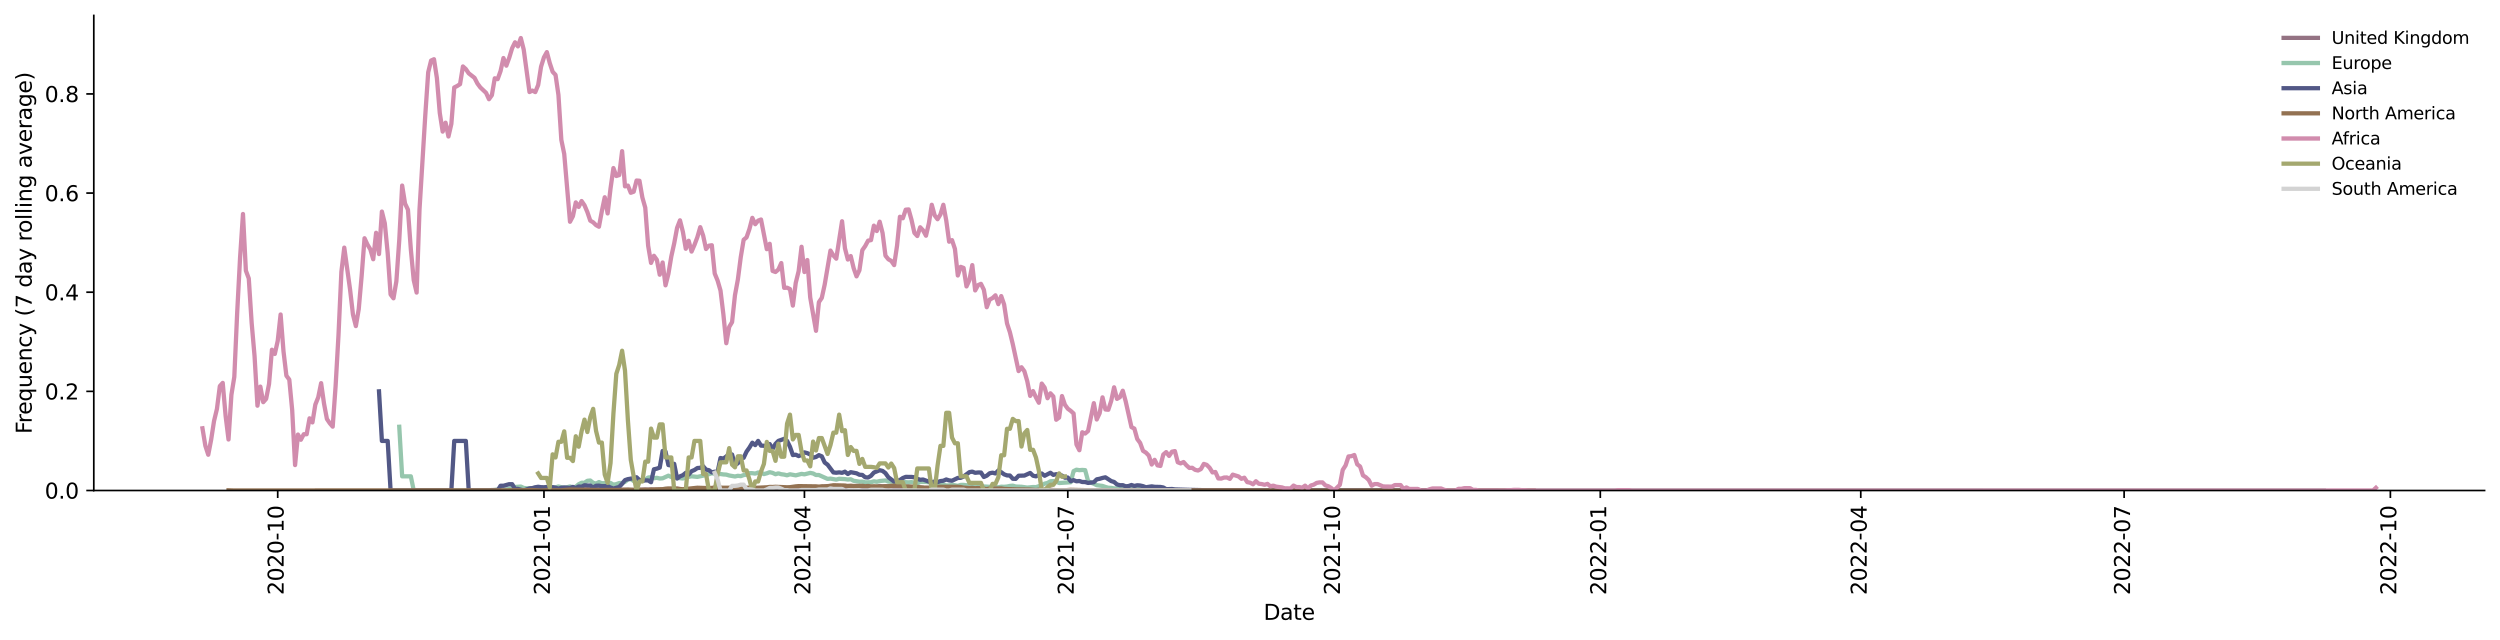 <?xml version="1.0" encoding="utf-8" standalone="no"?>
<!DOCTYPE svg PUBLIC "-//W3C//DTD SVG 1.1//EN"
  "http://www.w3.org/Graphics/SVG/1.1/DTD/svg11.dtd">
<svg xmlns:xlink="http://www.w3.org/1999/xlink" width="1166.981pt" height="298.621pt" viewBox="0 0 1166.981 298.621" xmlns="http://www.w3.org/2000/svg" version="1.1">
 <defs>
  <style type="text/css">*{stroke-linejoin: round; stroke-linecap: butt}</style>
 </defs>
 <g id="figure_1">
  <g id="patch_1">
   <path d="M 0 298.621 
L 1166.981 298.621 
L 1166.981 0 
L 0 0 
z
" style="fill: #ffffff"/>
  </g>
  <g id="axes_1">
   <g id="patch_2">
    <path d="M 43.781 228.96 
L 1159.781 228.96 
L 1159.781 7.2 
L 43.781 7.2 
z
" style="fill: #ffffff"/>
   </g>
   <g id="matplotlib.axis_1">
    <g id="xtick_1">
     <g id="line2d_1">
      <defs>
       <path id="m5e799dd324" d="M 0 0 
L 0 3.5 
" style="stroke: #000000; stroke-width: 0.8"/>
      </defs>
      <g>
       <use xlink:href="#m5e799dd324" x="129.633" y="228.96" style="stroke: #000000; stroke-width: 0.8"/>
      </g>
     </g>
     <g id="text_1">
      <!-- 2020-10 -->
      <g transform="translate(132.392 277.743)rotate(-90)scale(0.1 -0.1)">
       <defs>
        <path id="DejaVuSans-32" d="M 1228 531 
L 3431 531 
L 3431 0 
L 469 0 
L 469 531 
Q 828 903 1448 1529 
Q 2069 2156 2228 2338 
Q 2531 2678 2651 2914 
Q 2772 3150 2772 3378 
Q 2772 3750 2511 3984 
Q 2250 4219 1831 4219 
Q 1534 4219 1204 4116 
Q 875 4013 500 3803 
L 500 4441 
Q 881 4594 1212 4672 
Q 1544 4750 1819 4750 
Q 2544 4750 2975 4387 
Q 3406 4025 3406 3419 
Q 3406 3131 3298 2873 
Q 3191 2616 2906 2266 
Q 2828 2175 2409 1742 
Q 1991 1309 1228 531 
z
" transform="scale(0.016)"/>
        <path id="DejaVuSans-30" d="M 2034 4250 
Q 1547 4250 1301 3770 
Q 1056 3291 1056 2328 
Q 1056 1369 1301 889 
Q 1547 409 2034 409 
Q 2525 409 2770 889 
Q 3016 1369 3016 2328 
Q 3016 3291 2770 3770 
Q 2525 4250 2034 4250 
z
M 2034 4750 
Q 2819 4750 3233 4129 
Q 3647 3509 3647 2328 
Q 3647 1150 3233 529 
Q 2819 -91 2034 -91 
Q 1250 -91 836 529 
Q 422 1150 422 2328 
Q 422 3509 836 4129 
Q 1250 4750 2034 4750 
z
" transform="scale(0.016)"/>
        <path id="DejaVuSans-2d" d="M 313 2009 
L 1997 2009 
L 1997 1497 
L 313 1497 
L 313 2009 
z
" transform="scale(0.016)"/>
        <path id="DejaVuSans-31" d="M 794 531 
L 1825 531 
L 1825 4091 
L 703 3866 
L 703 4441 
L 1819 4666 
L 2450 4666 
L 2450 531 
L 3481 531 
L 3481 0 
L 794 0 
L 794 531 
z
" transform="scale(0.016)"/>
       </defs>
       <use xlink:href="#DejaVuSans-32"/>
       <use xlink:href="#DejaVuSans-30" x="63.623"/>
       <use xlink:href="#DejaVuSans-32" x="127.246"/>
       <use xlink:href="#DejaVuSans-30" x="190.869"/>
       <use xlink:href="#DejaVuSans-2d" x="254.492"/>
       <use xlink:href="#DejaVuSans-31" x="290.576"/>
       <use xlink:href="#DejaVuSans-30" x="354.199"/>
      </g>
     </g>
    </g>
    <g id="xtick_2">
     <g id="line2d_2">
      <g>
       <use xlink:href="#m5e799dd324" x="253.918" y="228.96" style="stroke: #000000; stroke-width: 0.8"/>
      </g>
     </g>
     <g id="text_2">
      <!-- 2021-01 -->
      <g transform="translate(256.677 277.743)rotate(-90)scale(0.1 -0.1)">
       <use xlink:href="#DejaVuSans-32"/>
       <use xlink:href="#DejaVuSans-30" x="63.623"/>
       <use xlink:href="#DejaVuSans-32" x="127.246"/>
       <use xlink:href="#DejaVuSans-31" x="190.869"/>
       <use xlink:href="#DejaVuSans-2d" x="254.492"/>
       <use xlink:href="#DejaVuSans-30" x="290.576"/>
       <use xlink:href="#DejaVuSans-31" x="354.199"/>
      </g>
     </g>
    </g>
    <g id="xtick_3">
     <g id="line2d_3">
      <g>
       <use xlink:href="#m5e799dd324" x="375.501" y="228.96" style="stroke: #000000; stroke-width: 0.8"/>
      </g>
     </g>
     <g id="text_3">
      <!-- 2021-04 -->
      <g transform="translate(378.261 277.743)rotate(-90)scale(0.1 -0.1)">
       <defs>
        <path id="DejaVuSans-34" d="M 2419 4116 
L 825 1625 
L 2419 1625 
L 2419 4116 
z
M 2253 4666 
L 3047 4666 
L 3047 1625 
L 3713 1625 
L 3713 1100 
L 3047 1100 
L 3047 0 
L 2419 0 
L 2419 1100 
L 313 1100 
L 313 1709 
L 2253 4666 
z
" transform="scale(0.016)"/>
       </defs>
       <use xlink:href="#DejaVuSans-32"/>
       <use xlink:href="#DejaVuSans-30" x="63.623"/>
       <use xlink:href="#DejaVuSans-32" x="127.246"/>
       <use xlink:href="#DejaVuSans-31" x="190.869"/>
       <use xlink:href="#DejaVuSans-2d" x="254.492"/>
       <use xlink:href="#DejaVuSans-30" x="290.576"/>
       <use xlink:href="#DejaVuSans-34" x="354.199"/>
      </g>
     </g>
    </g>
    <g id="xtick_4">
     <g id="line2d_4">
      <g>
       <use xlink:href="#m5e799dd324" x="498.435" y="228.96" style="stroke: #000000; stroke-width: 0.8"/>
      </g>
     </g>
     <g id="text_4">
      <!-- 2021-07 -->
      <g transform="translate(501.195 277.743)rotate(-90)scale(0.1 -0.1)">
       <defs>
        <path id="DejaVuSans-37" d="M 525 4666 
L 3525 4666 
L 3525 4397 
L 1831 0 
L 1172 0 
L 2766 4134 
L 525 4134 
L 525 4666 
z
" transform="scale(0.016)"/>
       </defs>
       <use xlink:href="#DejaVuSans-32"/>
       <use xlink:href="#DejaVuSans-30" x="63.623"/>
       <use xlink:href="#DejaVuSans-32" x="127.246"/>
       <use xlink:href="#DejaVuSans-31" x="190.869"/>
       <use xlink:href="#DejaVuSans-2d" x="254.492"/>
       <use xlink:href="#DejaVuSans-30" x="290.576"/>
       <use xlink:href="#DejaVuSans-37" x="354.199"/>
      </g>
     </g>
    </g>
    <g id="xtick_5">
     <g id="line2d_5">
      <g>
       <use xlink:href="#m5e799dd324" x="622.721" y="228.96" style="stroke: #000000; stroke-width: 0.8"/>
      </g>
     </g>
     <g id="text_5">
      <!-- 2021-10 -->
      <g transform="translate(625.48 277.743)rotate(-90)scale(0.1 -0.1)">
       <use xlink:href="#DejaVuSans-32"/>
       <use xlink:href="#DejaVuSans-30" x="63.623"/>
       <use xlink:href="#DejaVuSans-32" x="127.246"/>
       <use xlink:href="#DejaVuSans-31" x="190.869"/>
       <use xlink:href="#DejaVuSans-2d" x="254.492"/>
       <use xlink:href="#DejaVuSans-31" x="290.576"/>
       <use xlink:href="#DejaVuSans-30" x="354.199"/>
      </g>
     </g>
    </g>
    <g id="xtick_6">
     <g id="line2d_6">
      <g>
       <use xlink:href="#m5e799dd324" x="747.006" y="228.96" style="stroke: #000000; stroke-width: 0.8"/>
      </g>
     </g>
     <g id="text_6">
      <!-- 2022-01 -->
      <g transform="translate(749.765 277.743)rotate(-90)scale(0.1 -0.1)">
       <use xlink:href="#DejaVuSans-32"/>
       <use xlink:href="#DejaVuSans-30" x="63.623"/>
       <use xlink:href="#DejaVuSans-32" x="127.246"/>
       <use xlink:href="#DejaVuSans-32" x="190.869"/>
       <use xlink:href="#DejaVuSans-2d" x="254.492"/>
       <use xlink:href="#DejaVuSans-30" x="290.576"/>
       <use xlink:href="#DejaVuSans-31" x="354.199"/>
      </g>
     </g>
    </g>
    <g id="xtick_7">
     <g id="line2d_7">
      <g>
       <use xlink:href="#m5e799dd324" x="868.589" y="228.96" style="stroke: #000000; stroke-width: 0.8"/>
      </g>
     </g>
     <g id="text_7">
      <!-- 2022-04 -->
      <g transform="translate(871.349 277.743)rotate(-90)scale(0.1 -0.1)">
       <use xlink:href="#DejaVuSans-32"/>
       <use xlink:href="#DejaVuSans-30" x="63.623"/>
       <use xlink:href="#DejaVuSans-32" x="127.246"/>
       <use xlink:href="#DejaVuSans-32" x="190.869"/>
       <use xlink:href="#DejaVuSans-2d" x="254.492"/>
       <use xlink:href="#DejaVuSans-30" x="290.576"/>
       <use xlink:href="#DejaVuSans-34" x="354.199"/>
      </g>
     </g>
    </g>
    <g id="xtick_8">
     <g id="line2d_8">
      <g>
       <use xlink:href="#m5e799dd324" x="991.523" y="228.96" style="stroke: #000000; stroke-width: 0.8"/>
      </g>
     </g>
     <g id="text_8">
      <!-- 2022-07 -->
      <g transform="translate(994.283 277.743)rotate(-90)scale(0.1 -0.1)">
       <use xlink:href="#DejaVuSans-32"/>
       <use xlink:href="#DejaVuSans-30" x="63.623"/>
       <use xlink:href="#DejaVuSans-32" x="127.246"/>
       <use xlink:href="#DejaVuSans-32" x="190.869"/>
       <use xlink:href="#DejaVuSans-2d" x="254.492"/>
       <use xlink:href="#DejaVuSans-30" x="290.576"/>
       <use xlink:href="#DejaVuSans-37" x="354.199"/>
      </g>
     </g>
    </g>
    <g id="xtick_9">
     <g id="line2d_9">
      <g>
       <use xlink:href="#m5e799dd324" x="1115.809" y="228.96" style="stroke: #000000; stroke-width: 0.8"/>
      </g>
     </g>
     <g id="text_9">
      <!-- 2022-10 -->
      <g transform="translate(1118.568 277.743)rotate(-90)scale(0.1 -0.1)">
       <use xlink:href="#DejaVuSans-32"/>
       <use xlink:href="#DejaVuSans-30" x="63.623"/>
       <use xlink:href="#DejaVuSans-32" x="127.246"/>
       <use xlink:href="#DejaVuSans-32" x="190.869"/>
       <use xlink:href="#DejaVuSans-2d" x="254.492"/>
       <use xlink:href="#DejaVuSans-31" x="290.576"/>
       <use xlink:href="#DejaVuSans-30" x="354.199"/>
      </g>
     </g>
    </g>
    <g id="text_10">
     <!-- Date -->
     <g transform="translate(589.83 289.341)scale(0.1 -0.1)">
      <defs>
       <path id="DejaVuSans-44" d="M 1259 4147 
L 1259 519 
L 2022 519 
Q 2988 519 3436 956 
Q 3884 1394 3884 2338 
Q 3884 3275 3436 3711 
Q 2988 4147 2022 4147 
L 1259 4147 
z
M 628 4666 
L 1925 4666 
Q 3281 4666 3915 4102 
Q 4550 3538 4550 2338 
Q 4550 1131 3912 565 
Q 3275 0 1925 0 
L 628 0 
L 628 4666 
z
" transform="scale(0.016)"/>
       <path id="DejaVuSans-61" d="M 2194 1759 
Q 1497 1759 1228 1600 
Q 959 1441 959 1056 
Q 959 750 1161 570 
Q 1363 391 1709 391 
Q 2188 391 2477 730 
Q 2766 1069 2766 1631 
L 2766 1759 
L 2194 1759 
z
M 3341 1997 
L 3341 0 
L 2766 0 
L 2766 531 
Q 2569 213 2275 61 
Q 1981 -91 1556 -91 
Q 1019 -91 701 211 
Q 384 513 384 1019 
Q 384 1609 779 1909 
Q 1175 2209 1959 2209 
L 2766 2209 
L 2766 2266 
Q 2766 2663 2505 2880 
Q 2244 3097 1772 3097 
Q 1472 3097 1187 3025 
Q 903 2953 641 2809 
L 641 3341 
Q 956 3463 1253 3523 
Q 1550 3584 1831 3584 
Q 2591 3584 2966 3190 
Q 3341 2797 3341 1997 
z
" transform="scale(0.016)"/>
       <path id="DejaVuSans-74" d="M 1172 4494 
L 1172 3500 
L 2356 3500 
L 2356 3053 
L 1172 3053 
L 1172 1153 
Q 1172 725 1289 603 
Q 1406 481 1766 481 
L 2356 481 
L 2356 0 
L 1766 0 
Q 1100 0 847 248 
Q 594 497 594 1153 
L 594 3053 
L 172 3053 
L 172 3500 
L 594 3500 
L 594 4494 
L 1172 4494 
z
" transform="scale(0.016)"/>
       <path id="DejaVuSans-65" d="M 3597 1894 
L 3597 1613 
L 953 1613 
Q 991 1019 1311 708 
Q 1631 397 2203 397 
Q 2534 397 2845 478 
Q 3156 559 3463 722 
L 3463 178 
Q 3153 47 2828 -22 
Q 2503 -91 2169 -91 
Q 1331 -91 842 396 
Q 353 884 353 1716 
Q 353 2575 817 3079 
Q 1281 3584 2069 3584 
Q 2775 3584 3186 3129 
Q 3597 2675 3597 1894 
z
M 3022 2063 
Q 3016 2534 2758 2815 
Q 2500 3097 2075 3097 
Q 1594 3097 1305 2825 
Q 1016 2553 972 2059 
L 3022 2063 
z
" transform="scale(0.016)"/>
      </defs>
      <use xlink:href="#DejaVuSans-44"/>
      <use xlink:href="#DejaVuSans-61" x="77.002"/>
      <use xlink:href="#DejaVuSans-74" x="138.281"/>
      <use xlink:href="#DejaVuSans-65" x="177.49"/>
     </g>
    </g>
   </g>
   <g id="matplotlib.axis_2">
    <g id="ytick_1">
     <g id="line2d_10">
      <defs>
       <path id="m33dbcd39e1" d="M 0 0 
L -3.5 0 
" style="stroke: #000000; stroke-width: 0.8"/>
      </defs>
      <g>
       <use xlink:href="#m33dbcd39e1" x="43.781" y="228.96" style="stroke: #000000; stroke-width: 0.8"/>
      </g>
     </g>
     <g id="text_11">
      <!-- 0.0 -->
      <g transform="translate(20.878 232.759)scale(0.1 -0.1)">
       <defs>
        <path id="DejaVuSans-2e" d="M 684 794 
L 1344 794 
L 1344 0 
L 684 0 
L 684 794 
z
" transform="scale(0.016)"/>
       </defs>
       <use xlink:href="#DejaVuSans-30"/>
       <use xlink:href="#DejaVuSans-2e" x="63.623"/>
       <use xlink:href="#DejaVuSans-30" x="95.41"/>
      </g>
     </g>
    </g>
    <g id="ytick_2">
     <g id="line2d_11">
      <g>
       <use xlink:href="#m33dbcd39e1" x="43.781" y="182.681" style="stroke: #000000; stroke-width: 0.8"/>
      </g>
     </g>
     <g id="text_12">
      <!-- 0.2 -->
      <g transform="translate(20.878 186.48)scale(0.1 -0.1)">
       <use xlink:href="#DejaVuSans-30"/>
       <use xlink:href="#DejaVuSans-2e" x="63.623"/>
       <use xlink:href="#DejaVuSans-32" x="95.41"/>
      </g>
     </g>
    </g>
    <g id="ytick_3">
     <g id="line2d_12">
      <g>
       <use xlink:href="#m33dbcd39e1" x="43.781" y="136.402" style="stroke: #000000; stroke-width: 0.8"/>
      </g>
     </g>
     <g id="text_13">
      <!-- 0.4 -->
      <g transform="translate(20.878 140.201)scale(0.1 -0.1)">
       <use xlink:href="#DejaVuSans-30"/>
       <use xlink:href="#DejaVuSans-2e" x="63.623"/>
       <use xlink:href="#DejaVuSans-34" x="95.41"/>
      </g>
     </g>
    </g>
    <g id="ytick_4">
     <g id="line2d_13">
      <g>
       <use xlink:href="#m33dbcd39e1" x="43.781" y="90.123" style="stroke: #000000; stroke-width: 0.8"/>
      </g>
     </g>
     <g id="text_14">
      <!-- 0.6 -->
      <g transform="translate(20.878 93.922)scale(0.1 -0.1)">
       <defs>
        <path id="DejaVuSans-36" d="M 2113 2584 
Q 1688 2584 1439 2293 
Q 1191 2003 1191 1497 
Q 1191 994 1439 701 
Q 1688 409 2113 409 
Q 2538 409 2786 701 
Q 3034 994 3034 1497 
Q 3034 2003 2786 2293 
Q 2538 2584 2113 2584 
z
M 3366 4563 
L 3366 3988 
Q 3128 4100 2886 4159 
Q 2644 4219 2406 4219 
Q 1781 4219 1451 3797 
Q 1122 3375 1075 2522 
Q 1259 2794 1537 2939 
Q 1816 3084 2150 3084 
Q 2853 3084 3261 2657 
Q 3669 2231 3669 1497 
Q 3669 778 3244 343 
Q 2819 -91 2113 -91 
Q 1303 -91 875 529 
Q 447 1150 447 2328 
Q 447 3434 972 4092 
Q 1497 4750 2381 4750 
Q 2619 4750 2861 4703 
Q 3103 4656 3366 4563 
z
" transform="scale(0.016)"/>
       </defs>
       <use xlink:href="#DejaVuSans-30"/>
       <use xlink:href="#DejaVuSans-2e" x="63.623"/>
       <use xlink:href="#DejaVuSans-36" x="95.41"/>
      </g>
     </g>
    </g>
    <g id="ytick_5">
     <g id="line2d_14">
      <g>
       <use xlink:href="#m33dbcd39e1" x="43.781" y="43.844" style="stroke: #000000; stroke-width: 0.8"/>
      </g>
     </g>
     <g id="text_15">
      <!-- 0.8 -->
      <g transform="translate(20.878 47.643)scale(0.1 -0.1)">
       <defs>
        <path id="DejaVuSans-38" d="M 2034 2216 
Q 1584 2216 1326 1975 
Q 1069 1734 1069 1313 
Q 1069 891 1326 650 
Q 1584 409 2034 409 
Q 2484 409 2743 651 
Q 3003 894 3003 1313 
Q 3003 1734 2745 1975 
Q 2488 2216 2034 2216 
z
M 1403 2484 
Q 997 2584 770 2862 
Q 544 3141 544 3541 
Q 544 4100 942 4425 
Q 1341 4750 2034 4750 
Q 2731 4750 3128 4425 
Q 3525 4100 3525 3541 
Q 3525 3141 3298 2862 
Q 3072 2584 2669 2484 
Q 3125 2378 3379 2068 
Q 3634 1759 3634 1313 
Q 3634 634 3220 271 
Q 2806 -91 2034 -91 
Q 1263 -91 848 271 
Q 434 634 434 1313 
Q 434 1759 690 2068 
Q 947 2378 1403 2484 
z
M 1172 3481 
Q 1172 3119 1398 2916 
Q 1625 2713 2034 2713 
Q 2441 2713 2670 2916 
Q 2900 3119 2900 3481 
Q 2900 3844 2670 4047 
Q 2441 4250 2034 4250 
Q 1625 4250 1398 4047 
Q 1172 3844 1172 3481 
z
" transform="scale(0.016)"/>
       </defs>
       <use xlink:href="#DejaVuSans-30"/>
       <use xlink:href="#DejaVuSans-2e" x="63.623"/>
       <use xlink:href="#DejaVuSans-38" x="95.41"/>
      </g>
     </g>
    </g>
    <g id="text_16">
     <!-- Frequency (7 day rolling average) -->
     <g transform="translate(14.798 202.529)rotate(-90)scale(0.1 -0.1)">
      <defs>
       <path id="DejaVuSans-46" d="M 628 4666 
L 3309 4666 
L 3309 4134 
L 1259 4134 
L 1259 2759 
L 3109 2759 
L 3109 2228 
L 1259 2228 
L 1259 0 
L 628 0 
L 628 4666 
z
" transform="scale(0.016)"/>
       <path id="DejaVuSans-72" d="M 2631 2963 
Q 2534 3019 2420 3045 
Q 2306 3072 2169 3072 
Q 1681 3072 1420 2755 
Q 1159 2438 1159 1844 
L 1159 0 
L 581 0 
L 581 3500 
L 1159 3500 
L 1159 2956 
Q 1341 3275 1631 3429 
Q 1922 3584 2338 3584 
Q 2397 3584 2469 3576 
Q 2541 3569 2628 3553 
L 2631 2963 
z
" transform="scale(0.016)"/>
       <path id="DejaVuSans-71" d="M 947 1747 
Q 947 1113 1208 752 
Q 1469 391 1925 391 
Q 2381 391 2643 752 
Q 2906 1113 2906 1747 
Q 2906 2381 2643 2742 
Q 2381 3103 1925 3103 
Q 1469 3103 1208 2742 
Q 947 2381 947 1747 
z
M 2906 525 
Q 2725 213 2448 61 
Q 2172 -91 1784 -91 
Q 1150 -91 751 415 
Q 353 922 353 1747 
Q 353 2572 751 3078 
Q 1150 3584 1784 3584 
Q 2172 3584 2448 3432 
Q 2725 3281 2906 2969 
L 2906 3500 
L 3481 3500 
L 3481 -1331 
L 2906 -1331 
L 2906 525 
z
" transform="scale(0.016)"/>
       <path id="DejaVuSans-75" d="M 544 1381 
L 544 3500 
L 1119 3500 
L 1119 1403 
Q 1119 906 1312 657 
Q 1506 409 1894 409 
Q 2359 409 2629 706 
Q 2900 1003 2900 1516 
L 2900 3500 
L 3475 3500 
L 3475 0 
L 2900 0 
L 2900 538 
Q 2691 219 2414 64 
Q 2138 -91 1772 -91 
Q 1169 -91 856 284 
Q 544 659 544 1381 
z
M 1991 3584 
L 1991 3584 
z
" transform="scale(0.016)"/>
       <path id="DejaVuSans-6e" d="M 3513 2113 
L 3513 0 
L 2938 0 
L 2938 2094 
Q 2938 2591 2744 2837 
Q 2550 3084 2163 3084 
Q 1697 3084 1428 2787 
Q 1159 2491 1159 1978 
L 1159 0 
L 581 0 
L 581 3500 
L 1159 3500 
L 1159 2956 
Q 1366 3272 1645 3428 
Q 1925 3584 2291 3584 
Q 2894 3584 3203 3211 
Q 3513 2838 3513 2113 
z
" transform="scale(0.016)"/>
       <path id="DejaVuSans-63" d="M 3122 3366 
L 3122 2828 
Q 2878 2963 2633 3030 
Q 2388 3097 2138 3097 
Q 1578 3097 1268 2742 
Q 959 2388 959 1747 
Q 959 1106 1268 751 
Q 1578 397 2138 397 
Q 2388 397 2633 464 
Q 2878 531 3122 666 
L 3122 134 
Q 2881 22 2623 -34 
Q 2366 -91 2075 -91 
Q 1284 -91 818 406 
Q 353 903 353 1747 
Q 353 2603 823 3093 
Q 1294 3584 2113 3584 
Q 2378 3584 2631 3529 
Q 2884 3475 3122 3366 
z
" transform="scale(0.016)"/>
       <path id="DejaVuSans-79" d="M 2059 -325 
Q 1816 -950 1584 -1140 
Q 1353 -1331 966 -1331 
L 506 -1331 
L 506 -850 
L 844 -850 
Q 1081 -850 1212 -737 
Q 1344 -625 1503 -206 
L 1606 56 
L 191 3500 
L 800 3500 
L 1894 763 
L 2988 3500 
L 3597 3500 
L 2059 -325 
z
" transform="scale(0.016)"/>
       <path id="DejaVuSans-20" transform="scale(0.016)"/>
       <path id="DejaVuSans-28" d="M 1984 4856 
Q 1566 4138 1362 3434 
Q 1159 2731 1159 2009 
Q 1159 1288 1364 580 
Q 1569 -128 1984 -844 
L 1484 -844 
Q 1016 -109 783 600 
Q 550 1309 550 2009 
Q 550 2706 781 3412 
Q 1013 4119 1484 4856 
L 1984 4856 
z
" transform="scale(0.016)"/>
       <path id="DejaVuSans-64" d="M 2906 2969 
L 2906 4863 
L 3481 4863 
L 3481 0 
L 2906 0 
L 2906 525 
Q 2725 213 2448 61 
Q 2172 -91 1784 -91 
Q 1150 -91 751 415 
Q 353 922 353 1747 
Q 353 2572 751 3078 
Q 1150 3584 1784 3584 
Q 2172 3584 2448 3432 
Q 2725 3281 2906 2969 
z
M 947 1747 
Q 947 1113 1208 752 
Q 1469 391 1925 391 
Q 2381 391 2643 752 
Q 2906 1113 2906 1747 
Q 2906 2381 2643 2742 
Q 2381 3103 1925 3103 
Q 1469 3103 1208 2742 
Q 947 2381 947 1747 
z
" transform="scale(0.016)"/>
       <path id="DejaVuSans-6f" d="M 1959 3097 
Q 1497 3097 1228 2736 
Q 959 2375 959 1747 
Q 959 1119 1226 758 
Q 1494 397 1959 397 
Q 2419 397 2687 759 
Q 2956 1122 2956 1747 
Q 2956 2369 2687 2733 
Q 2419 3097 1959 3097 
z
M 1959 3584 
Q 2709 3584 3137 3096 
Q 3566 2609 3566 1747 
Q 3566 888 3137 398 
Q 2709 -91 1959 -91 
Q 1206 -91 779 398 
Q 353 888 353 1747 
Q 353 2609 779 3096 
Q 1206 3584 1959 3584 
z
" transform="scale(0.016)"/>
       <path id="DejaVuSans-6c" d="M 603 4863 
L 1178 4863 
L 1178 0 
L 603 0 
L 603 4863 
z
" transform="scale(0.016)"/>
       <path id="DejaVuSans-69" d="M 603 3500 
L 1178 3500 
L 1178 0 
L 603 0 
L 603 3500 
z
M 603 4863 
L 1178 4863 
L 1178 4134 
L 603 4134 
L 603 4863 
z
" transform="scale(0.016)"/>
       <path id="DejaVuSans-67" d="M 2906 1791 
Q 2906 2416 2648 2759 
Q 2391 3103 1925 3103 
Q 1463 3103 1205 2759 
Q 947 2416 947 1791 
Q 947 1169 1205 825 
Q 1463 481 1925 481 
Q 2391 481 2648 825 
Q 2906 1169 2906 1791 
z
M 3481 434 
Q 3481 -459 3084 -895 
Q 2688 -1331 1869 -1331 
Q 1566 -1331 1297 -1286 
Q 1028 -1241 775 -1147 
L 775 -588 
Q 1028 -725 1275 -790 
Q 1522 -856 1778 -856 
Q 2344 -856 2625 -561 
Q 2906 -266 2906 331 
L 2906 616 
Q 2728 306 2450 153 
Q 2172 0 1784 0 
Q 1141 0 747 490 
Q 353 981 353 1791 
Q 353 2603 747 3093 
Q 1141 3584 1784 3584 
Q 2172 3584 2450 3431 
Q 2728 3278 2906 2969 
L 2906 3500 
L 3481 3500 
L 3481 434 
z
" transform="scale(0.016)"/>
       <path id="DejaVuSans-76" d="M 191 3500 
L 800 3500 
L 1894 563 
L 2988 3500 
L 3597 3500 
L 2284 0 
L 1503 0 
L 191 3500 
z
" transform="scale(0.016)"/>
       <path id="DejaVuSans-29" d="M 513 4856 
L 1013 4856 
Q 1481 4119 1714 3412 
Q 1947 2706 1947 2009 
Q 1947 1309 1714 600 
Q 1481 -109 1013 -844 
L 513 -844 
Q 928 -128 1133 580 
Q 1338 1288 1338 2009 
Q 1338 2731 1133 3434 
Q 928 4138 513 4856 
z
" transform="scale(0.016)"/>
      </defs>
      <use xlink:href="#DejaVuSans-46"/>
      <use xlink:href="#DejaVuSans-72" x="50.27"/>
      <use xlink:href="#DejaVuSans-65" x="89.133"/>
      <use xlink:href="#DejaVuSans-71" x="150.656"/>
      <use xlink:href="#DejaVuSans-75" x="214.133"/>
      <use xlink:href="#DejaVuSans-65" x="277.512"/>
      <use xlink:href="#DejaVuSans-6e" x="339.035"/>
      <use xlink:href="#DejaVuSans-63" x="402.414"/>
      <use xlink:href="#DejaVuSans-79" x="457.395"/>
      <use xlink:href="#DejaVuSans-20" x="516.574"/>
      <use xlink:href="#DejaVuSans-28" x="548.361"/>
      <use xlink:href="#DejaVuSans-37" x="587.375"/>
      <use xlink:href="#DejaVuSans-20" x="650.998"/>
      <use xlink:href="#DejaVuSans-64" x="682.785"/>
      <use xlink:href="#DejaVuSans-61" x="746.262"/>
      <use xlink:href="#DejaVuSans-79" x="807.541"/>
      <use xlink:href="#DejaVuSans-20" x="866.721"/>
      <use xlink:href="#DejaVuSans-72" x="898.508"/>
      <use xlink:href="#DejaVuSans-6f" x="937.371"/>
      <use xlink:href="#DejaVuSans-6c" x="998.553"/>
      <use xlink:href="#DejaVuSans-6c" x="1026.336"/>
      <use xlink:href="#DejaVuSans-69" x="1054.119"/>
      <use xlink:href="#DejaVuSans-6e" x="1081.902"/>
      <use xlink:href="#DejaVuSans-67" x="1145.281"/>
      <use xlink:href="#DejaVuSans-20" x="1208.758"/>
      <use xlink:href="#DejaVuSans-61" x="1240.545"/>
      <use xlink:href="#DejaVuSans-76" x="1301.824"/>
      <use xlink:href="#DejaVuSans-65" x="1361.004"/>
      <use xlink:href="#DejaVuSans-72" x="1422.527"/>
      <use xlink:href="#DejaVuSans-61" x="1463.641"/>
      <use xlink:href="#DejaVuSans-67" x="1524.92"/>
      <use xlink:href="#DejaVuSans-65" x="1588.396"/>
      <use xlink:href="#DejaVuSans-29" x="1649.92"/>
     </g>
    </g>
   </g>
   <g id="line2d_15">
    <path d="M 229.601 228.772 
L 236.356 228.673 
L 239.058 228.778 
L 249.865 228.197 
L 252.567 228.368 
L 253.918 228.046 
L 255.269 228.29 
L 256.62 228.346 
L 259.321 228.171 
L 260.672 228.526 
L 264.725 228.569 
L 266.076 228.685 
L 270.129 228.481 
L 274.182 228.368 
L 283.638 228.504 
L 289.042 228.651 
L 297.147 228.758 
L 299.849 228.572 
L 301.2 228.482 
L 302.551 228.575 
L 303.902 228.462 
L 305.253 228.566 
L 310.657 228.496 
L 314.709 228.667 
L 317.411 228.686 
L 325.517 228.668 
L 328.219 228.55 
L 334.973 228.562 
L 337.675 228.298 
L 341.728 228.301 
L 343.079 228.577 
L 345.781 228.673 
L 348.483 228.491 
L 352.535 228.078 
L 353.886 228.177 
L 361.992 227.985 
L 363.343 228.085 
L 364.694 227.951 
L 368.747 228.064 
L 370.097 227.935 
L 371.448 228.059 
L 374.15 228.023 
L 375.501 227.913 
L 376.852 227.922 
L 379.554 227.697 
L 382.256 227.581 
L 383.607 227.242 
L 384.958 227.066 
L 386.309 227.015 
L 387.659 226.825 
L 391.712 227.409 
L 394.414 227.466 
L 395.765 226.859 
L 397.116 226.953 
L 401.169 226.823 
L 402.52 227.264 
L 403.871 227.362 
L 405.222 227.348 
L 407.923 227.487 
L 409.274 227.361 
L 410.625 226.85 
L 411.976 227.028 
L 413.327 227.037 
L 414.678 227.202 
L 416.029 227.114 
L 417.38 227.318 
L 418.731 227.304 
L 424.134 227.926 
L 425.485 227.702 
L 426.836 227.634 
L 428.187 227.723 
L 430.889 227.719 
L 432.24 228.158 
L 438.995 228.705 
L 447.1 228.655 
L 448.451 228.502 
L 453.855 228.655 
L 455.206 228.871 
L 468.715 228.834 
L 472.768 228.7 
L 476.821 228.847 
L 478.172 228.96 
L 490.33 228.9 
L 506.541 228.96 
L 698.372 228.955 
L 698.372 228.955 
" clip-path="url(#pcf285934a9)" style="fill: none; stroke: #947383; stroke-width: 2; stroke-linecap: square"/>
   </g>
   <g id="line2d_16">
    <path d="M 186.371 199.209 
L 187.722 222.349 
L 191.775 222.349 
L 193.126 228.96 
L 228.25 228.96 
L 232.303 228.56 
L 236.356 228.531 
L 240.409 227.327 
L 243.11 227.121 
L 244.461 227.769 
L 247.163 228.052 
L 249.865 227.678 
L 251.216 227.552 
L 253.918 227.938 
L 255.269 227.617 
L 259.321 227.521 
L 260.672 227.084 
L 263.374 227.777 
L 266.076 227.073 
L 267.427 227.529 
L 268.778 227.21 
L 270.129 226.046 
L 271.48 225.353 
L 272.831 225.357 
L 274.182 224.44 
L 275.533 224.293 
L 276.884 225.379 
L 278.234 225.743 
L 279.585 225.033 
L 280.936 225.574 
L 282.287 225.53 
L 283.638 225.241 
L 284.989 225.457 
L 286.34 226.237 
L 287.691 226.005 
L 289.042 225.491 
L 290.393 225.445 
L 291.744 224.926 
L 293.095 223.829 
L 294.446 223.62 
L 295.797 224.53 
L 298.498 224.211 
L 299.849 224.494 
L 301.2 223.919 
L 302.551 222.886 
L 303.902 222.823 
L 305.253 223.231 
L 306.604 223.041 
L 307.955 223.365 
L 309.306 223.267 
L 312.008 222.036 
L 313.359 222.69 
L 318.762 223.366 
L 320.113 222.828 
L 322.815 222.341 
L 325.517 222.613 
L 329.57 221.751 
L 332.272 220.916 
L 333.622 221.142 
L 334.973 220.883 
L 336.324 221.267 
L 337.675 221.466 
L 339.026 221.545 
L 340.377 221.952 
L 343.079 222.417 
L 344.43 222.103 
L 345.781 222.266 
L 347.132 221.766 
L 348.483 221.57 
L 349.834 220.841 
L 351.184 220.88 
L 352.535 221.071 
L 353.886 220.561 
L 355.237 220.611 
L 356.588 221.293 
L 357.939 220.937 
L 359.29 220.423 
L 360.641 220.734 
L 361.992 221.363 
L 363.343 220.961 
L 364.694 221.366 
L 366.045 221.54 
L 367.396 221.871 
L 368.747 221.395 
L 371.448 221.891 
L 374.15 221.208 
L 375.501 221.419 
L 378.203 220.74 
L 379.554 221.014 
L 380.905 221.735 
L 382.256 221.733 
L 386.309 223.547 
L 387.659 223.413 
L 390.361 223.884 
L 391.712 223.489 
L 394.414 223.65 
L 395.765 223.849 
L 397.116 223.711 
L 398.467 224.425 
L 401.169 224.835 
L 402.52 224.818 
L 403.871 225.171 
L 406.572 225.097 
L 407.923 224.675 
L 409.274 224.886 
L 410.625 224.546 
L 413.327 224.275 
L 414.678 224.81 
L 416.029 224.791 
L 418.731 225.3 
L 421.433 224.987 
L 424.134 225.17 
L 425.485 225.041 
L 428.187 225.687 
L 429.538 224.968 
L 432.24 224.97 
L 433.591 225.11 
L 434.942 224.854 
L 436.293 225.66 
L 437.644 226.087 
L 440.346 226.258 
L 441.697 226.627 
L 443.047 226.592 
L 444.398 226.276 
L 447.1 226.791 
L 448.451 226.355 
L 449.802 226.341 
L 451.153 226.511 
L 452.504 226.497 
L 453.855 226.248 
L 456.557 226.931 
L 466.013 227.465 
L 467.364 227.184 
L 468.715 227.238 
L 470.066 227.113 
L 471.417 226.824 
L 472.768 226.705 
L 474.119 227.114 
L 476.821 227.22 
L 479.522 227.597 
L 482.224 227.342 
L 483.575 227.391 
L 486.277 226.534 
L 487.628 225.76 
L 488.979 225.428 
L 490.33 224.651 
L 491.681 224.592 
L 493.032 224.803 
L 494.383 225.463 
L 499.786 225.119 
L 501.137 219.919 
L 502.488 219.252 
L 503.839 219.475 
L 505.19 219.364 
L 506.541 219.456 
L 507.892 224.495 
L 509.243 225.304 
L 510.594 225.817 
L 511.945 226.486 
L 514.647 226.826 
L 515.997 227.315 
L 517.348 227.684 
L 518.699 227.746 
L 520.05 227.971 
L 521.401 227.98 
L 522.752 227.808 
L 526.805 227.608 
L 528.156 227.716 
L 530.858 228.069 
L 533.559 228.237 
L 534.91 228.418 
L 545.718 228.72 
L 548.42 228.739 
L 552.472 228.851 
L 559.227 228.882 
L 564.631 228.912 
L 1084.737 228.944 
L 1084.737 228.944 
" clip-path="url(#pcf285934a9)" style="fill: none; stroke: #96c6ad; stroke-width: 2; stroke-linecap: square"/>
   </g>
   <g id="line2d_17">
    <path d="M 176.915 182.681 
L 178.266 205.82 
L 180.968 205.82 
L 182.319 228.96 
L 210.688 228.96 
L 212.039 205.82 
L 217.443 205.82 
L 218.794 228.96 
L 232.303 228.96 
L 233.654 226.756 
L 235.005 226.756 
L 237.707 226.01 
L 239.058 226.01 
L 240.409 228.214 
L 241.759 228.214 
L 244.461 228.96 
L 247.163 227.961 
L 248.514 227.855 
L 249.865 227.458 
L 251.216 227.226 
L 252.567 227.42 
L 253.918 227.452 
L 255.269 227.337 
L 256.62 227.446 
L 257.971 227.416 
L 259.321 227.644 
L 260.672 228.107 
L 262.023 227.674 
L 263.374 227.545 
L 266.076 227.767 
L 267.427 227.303 
L 268.778 227.828 
L 270.129 227.087 
L 271.48 227.209 
L 272.831 226.503 
L 274.182 226.647 
L 275.533 226.628 
L 276.884 227.633 
L 278.234 226.745 
L 279.585 226.704 
L 280.936 226.943 
L 283.638 226.893 
L 284.989 227.557 
L 286.34 228.064 
L 289.042 227.305 
L 290.393 225.836 
L 291.744 224.114 
L 293.095 223.663 
L 295.797 223.206 
L 297.147 222.789 
L 298.498 224.099 
L 299.849 224.426 
L 301.2 224.245 
L 302.551 224.262 
L 303.902 225.088 
L 305.253 219.07 
L 306.604 218.764 
L 307.955 218.273 
L 309.306 210.514 
L 310.657 210.804 
L 312.008 217.076 
L 313.359 217.303 
L 314.709 216.536 
L 316.06 223.371 
L 317.411 222.361 
L 318.762 221.813 
L 320.113 220.713 
L 321.464 221.501 
L 322.815 219.96 
L 324.166 219.395 
L 325.517 218.482 
L 326.868 218.372 
L 328.219 217.653 
L 329.57 219.214 
L 330.921 219.485 
L 332.272 220.491 
L 333.622 220.2 
L 334.973 220.247 
L 336.324 213.803 
L 337.675 214.066 
L 339.026 213.093 
L 340.377 211.849 
L 341.728 212.18 
L 343.079 217 
L 344.43 216.27 
L 345.781 214.013 
L 347.132 213.697 
L 348.483 210.827 
L 349.834 208.923 
L 351.184 206.661 
L 352.535 207.773 
L 353.886 205.823 
L 355.237 208.014 
L 356.588 208.074 
L 357.939 208.642 
L 359.29 207.286 
L 360.641 209.554 
L 361.992 207.212 
L 363.343 205.807 
L 366.045 204.863 
L 367.396 205.802 
L 368.747 208.53 
L 370.097 212.416 
L 371.448 212.249 
L 372.799 212.884 
L 374.15 212.378 
L 375.501 211.175 
L 376.852 211.53 
L 378.203 212.153 
L 379.554 213.652 
L 380.905 213.309 
L 382.256 212.449 
L 383.607 213.022 
L 384.958 215.905 
L 386.309 216.904 
L 389.01 220.519 
L 390.361 220.67 
L 391.712 220.5 
L 393.063 220.719 
L 394.414 220.18 
L 395.765 221.248 
L 397.116 220.407 
L 399.818 220.928 
L 401.169 221.607 
L 402.52 221.698 
L 403.871 222.793 
L 405.222 222.898 
L 406.572 222.107 
L 407.923 220.587 
L 410.625 219.498 
L 411.976 219.818 
L 413.327 220.86 
L 414.678 222.768 
L 417.38 224.812 
L 418.731 224.519 
L 420.082 224.06 
L 421.433 223.146 
L 422.784 222.613 
L 425.485 222.626 
L 426.836 222.806 
L 428.187 223.489 
L 429.538 223.965 
L 430.889 223.84 
L 434.942 225.292 
L 436.293 224.748 
L 437.644 225.017 
L 438.995 224.563 
L 440.346 224.402 
L 441.697 223.818 
L 443.047 224.244 
L 444.398 224.404 
L 447.1 223.102 
L 448.451 223.045 
L 449.802 222.432 
L 452.504 220.394 
L 453.855 220.162 
L 455.206 220.698 
L 456.557 220.553 
L 457.908 220.568 
L 459.259 222.643 
L 460.609 222.048 
L 461.96 220.917 
L 463.311 220.647 
L 464.662 221.001 
L 466.013 219.638 
L 467.364 220.428 
L 468.715 221.42 
L 470.066 221.914 
L 471.417 221.971 
L 472.768 223.477 
L 474.119 223.528 
L 475.47 222.068 
L 478.172 221.989 
L 480.873 220.775 
L 482.224 222.073 
L 483.575 222.348 
L 486.277 221.043 
L 487.628 222.076 
L 490.33 220.687 
L 491.681 221.664 
L 493.032 221.358 
L 494.383 221.502 
L 495.734 222.034 
L 497.084 222.972 
L 498.435 222.916 
L 499.786 224.612 
L 501.137 224.133 
L 502.488 224.655 
L 503.839 224.538 
L 505.19 224.995 
L 506.541 225.015 
L 507.892 225.425 
L 510.594 225.103 
L 511.945 223.749 
L 513.296 223.494 
L 514.647 223.09 
L 515.997 222.811 
L 518.699 224.563 
L 520.05 224.978 
L 521.401 226.134 
L 522.752 226.494 
L 524.103 226.475 
L 525.454 227.003 
L 526.805 226.893 
L 528.156 226.401 
L 529.507 226.851 
L 530.858 226.53 
L 532.209 226.635 
L 533.559 226.941 
L 534.91 227.46 
L 537.612 227.033 
L 538.963 227.246 
L 541.665 227.309 
L 543.016 227.547 
L 544.367 228.352 
L 547.069 228.264 
L 548.42 228.462 
L 555.174 228.658 
L 559.227 228.746 
L 564.631 228.863 
L 572.736 228.853 
L 587.597 228.864 
L 670.003 228.906 
L 670.003 228.906 
" clip-path="url(#pcf285934a9)" style="fill: none; stroke: #525886; stroke-width: 2; stroke-linecap: square"/>
   </g>
   <g id="line2d_18">
    <path d="M 106.667 228.872 
L 109.369 228.96 
L 239.058 228.87 
L 248.514 228.759 
L 252.567 228.943 
L 255.269 228.834 
L 260.672 228.835 
L 262.023 228.847 
L 266.076 228.509 
L 279.585 228.736 
L 284.989 228.698 
L 287.691 228.725 
L 293.095 228.543 
L 295.797 228.644 
L 298.498 228.593 
L 299.849 228.653 
L 302.551 228.612 
L 309.306 228.358 
L 310.657 228.122 
L 312.008 228.003 
L 316.06 228.004 
L 317.411 228.257 
L 318.762 228.388 
L 324.166 227.821 
L 325.517 227.678 
L 328.219 227.766 
L 330.921 227.835 
L 332.272 227.769 
L 333.622 227.562 
L 334.973 227.525 
L 337.675 227.687 
L 341.728 227.667 
L 345.781 227.602 
L 348.483 227.675 
L 349.834 227.64 
L 351.184 227.794 
L 357.939 227.474 
L 359.29 227.299 
L 360.641 227.324 
L 361.992 227.236 
L 367.396 227.467 
L 368.747 227.419 
L 371.448 227.036 
L 372.799 226.916 
L 380.905 227.032 
L 382.256 227.15 
L 383.607 227.027 
L 384.958 227.05 
L 387.659 226.78 
L 389.01 226.51 
L 394.414 226.644 
L 395.765 226.883 
L 397.116 226.724 
L 398.467 226.879 
L 402.52 226.78 
L 403.871 226.973 
L 405.222 226.862 
L 406.572 227.04 
L 407.923 226.985 
L 410.625 227.084 
L 411.976 227.083 
L 413.327 226.957 
L 414.678 226.946 
L 416.029 226.764 
L 420.082 226.713 
L 422.784 227.058 
L 424.134 227.066 
L 426.836 227.249 
L 428.187 227.3 
L 430.889 227.593 
L 433.591 227.619 
L 434.942 227.508 
L 436.293 227.256 
L 444.398 227.228 
L 447.1 227.249 
L 448.451 227.359 
L 449.802 227.64 
L 452.504 227.835 
L 453.855 227.728 
L 455.206 227.913 
L 456.557 227.787 
L 460.609 228.293 
L 461.96 228.03 
L 466.013 228.039 
L 467.364 227.995 
L 468.715 228.237 
L 474.119 228.437 
L 480.873 228.531 
L 483.575 228.749 
L 484.926 228.594 
L 490.33 228.522 
L 491.681 228.763 
L 494.383 228.814 
L 497.084 228.853 
L 499.786 228.647 
L 510.594 228.881 
L 514.647 228.841 
L 641.634 228.96 
L 715.934 228.956 
L 715.934 228.956 
" clip-path="url(#pcf285934a9)" style="fill: none; stroke: #937252; stroke-width: 2; stroke-linecap: square"/>
   </g>
   <g id="line2d_19">
    <path d="M 94.509 199.929 
L 95.859 208.096 
L 97.21 212.266 
L 98.561 205.254 
L 99.912 196.512 
L 101.263 190.903 
L 102.614 180.223 
L 103.965 178.733 
L 105.316 194.159 
L 106.667 205.15 
L 108.018 184.315 
L 109.369 175.938 
L 110.72 145.857 
L 112.071 120.146 
L 113.421 99.899 
L 114.772 126.344 
L 116.123 129.974 
L 117.474 150.8 
L 118.825 166.226 
L 120.176 189.366 
L 121.527 180.466 
L 122.878 187.725 
L 124.229 186.183 
L 125.58 179.278 
L 126.931 163.258 
L 128.282 165.216 
L 129.633 159.143 
L 130.984 146.802 
L 132.334 163.991 
L 133.685 175.383 
L 135.036 177.183 
L 136.387 191.422 
L 137.738 217.086 
L 139.089 202.847 
L 140.44 205.271 
L 141.791 202.7 
L 143.142 202.7 
L 144.493 195.275 
L 145.844 197.174 
L 147.195 188.86 
L 148.546 185.466 
L 149.896 178.855 
L 151.247 188.383 
L 152.598 195.582 
L 153.949 197.574 
L 155.3 199.153 
L 156.651 180.311 
L 158.002 156.47 
L 159.353 126.903 
L 160.704 115.594 
L 163.406 135.15 
L 164.757 146.812 
L 166.108 152.211 
L 167.459 144.277 
L 168.809 128.851 
L 170.16 111.221 
L 171.511 114.144 
L 172.862 116.385 
L 174.213 121.013 
L 175.564 108.672 
L 176.915 118.589 
L 178.266 98.755 
L 179.617 104.227 
L 180.968 118.11 
L 182.319 137.464 
L 183.67 139.244 
L 185.021 131.31 
L 186.371 112.072 
L 187.722 86.619 
L 189.073 95.033 
L 190.424 97.881 
L 191.775 116.393 
L 193.126 130.782 
L 194.477 136.567 
L 195.828 97.693 
L 198.53 53.586 
L 199.881 33.752 
L 201.232 28.264 
L 202.583 27.647 
L 203.934 36.401 
L 205.284 52.75 
L 206.635 61.427 
L 207.986 57.274 
L 209.337 63.709 
L 210.688 57.836 
L 212.039 40.845 
L 213.39 40.147 
L 214.741 39.29 
L 216.092 31.025 
L 217.443 32.243 
L 218.794 34.221 
L 221.496 36.335 
L 222.846 38.963 
L 224.197 40.79 
L 226.899 43.353 
L 228.25 46.309 
L 229.601 44.418 
L 230.952 36.55 
L 232.303 36.951 
L 233.654 33.175 
L 235.005 27.094 
L 236.356 30.654 
L 237.707 26.951 
L 239.058 22.496 
L 240.409 19.74 
L 241.759 21.65 
L 243.11 17.76 
L 244.461 23.1 
L 247.163 42.962 
L 248.514 42.296 
L 249.865 42.982 
L 251.216 39.676 
L 252.567 31.099 
L 253.918 26.743 
L 255.269 24.321 
L 256.62 29.44 
L 257.971 33.518 
L 259.321 34.964 
L 260.672 44.318 
L 262.023 65.274 
L 263.374 71.871 
L 266.076 103.512 
L 267.427 100.922 
L 268.778 94.48 
L 270.129 96.588 
L 271.48 93.847 
L 272.831 95.817 
L 274.182 99.007 
L 275.533 102.997 
L 276.884 103.781 
L 278.234 105.094 
L 279.585 105.835 
L 280.936 98.568 
L 282.287 92.082 
L 283.638 99.623 
L 284.989 87.981 
L 286.34 78.458 
L 287.691 82.154 
L 289.042 81.716 
L 290.393 70.565 
L 291.744 86.983 
L 293.095 86.636 
L 294.446 89.983 
L 295.797 89.498 
L 297.147 84.275 
L 298.498 84.368 
L 299.849 92.179 
L 301.2 96.925 
L 302.551 114.721 
L 303.902 122.728 
L 305.253 119.409 
L 306.604 121.266 
L 307.955 128.233 
L 309.306 122.529 
L 310.657 133.184 
L 312.008 127.833 
L 313.359 119.722 
L 314.709 113.607 
L 316.06 106.34 
L 317.411 102.847 
L 318.762 108.223 
L 320.113 116.111 
L 321.464 112.397 
L 322.815 117.433 
L 324.166 114.323 
L 325.517 110.736 
L 326.868 106.044 
L 328.219 109.965 
L 329.57 116.232 
L 330.921 114.688 
L 332.272 114.48 
L 333.622 127.678 
L 334.973 130.984 
L 336.324 135.627 
L 337.675 146.798 
L 339.026 160.203 
L 340.377 152.619 
L 341.728 150.351 
L 343.079 137.775 
L 344.43 130.469 
L 345.781 120.026 
L 347.132 111.921 
L 348.483 110.803 
L 349.834 106.871 
L 351.184 101.7 
L 352.535 104.652 
L 353.886 102.994 
L 355.237 102.464 
L 357.939 116.314 
L 359.29 113.81 
L 360.641 126.465 
L 361.992 126.965 
L 363.343 125.822 
L 364.694 122.803 
L 366.045 134.36 
L 367.396 134.291 
L 368.747 134.932 
L 370.097 142.645 
L 371.448 132.043 
L 372.799 126.567 
L 374.15 115.194 
L 375.501 126.982 
L 376.852 121.381 
L 378.203 138.851 
L 380.905 154.417 
L 382.256 141.039 
L 383.607 139.056 
L 384.958 132.839 
L 387.659 116.957 
L 389.01 119.256 
L 390.361 120.743 
L 393.063 103.286 
L 394.414 115.891 
L 395.765 121.146 
L 397.116 119.53 
L 398.467 125.14 
L 399.818 129.005 
L 401.169 126.177 
L 402.52 116.785 
L 403.871 114.857 
L 405.222 112.336 
L 406.572 112.088 
L 407.923 105.339 
L 409.274 107.846 
L 410.625 103.493 
L 411.976 108.765 
L 413.327 119.345 
L 414.678 121.019 
L 416.029 121.787 
L 417.38 123.746 
L 418.731 114.732 
L 420.082 101.186 
L 421.433 101.878 
L 422.784 97.879 
L 424.134 97.758 
L 425.485 102.618 
L 426.836 108.719 
L 428.187 110.171 
L 429.538 106.095 
L 430.889 107.542 
L 432.24 110.025 
L 433.591 104.232 
L 434.942 95.593 
L 436.293 100.537 
L 437.644 102.328 
L 438.995 100.086 
L 440.346 95.595 
L 441.697 102.888 
L 443.047 112.825 
L 444.398 112.102 
L 445.749 116.167 
L 447.1 128.59 
L 448.451 124.57 
L 449.802 125.08 
L 451.153 133.7 
L 452.504 130.785 
L 453.855 123.761 
L 455.206 135.564 
L 456.557 133.104 
L 457.908 132.507 
L 459.259 135.265 
L 460.609 143.392 
L 461.96 139.837 
L 463.311 139.135 
L 464.662 137.861 
L 466.013 141.959 
L 467.364 138.221 
L 468.715 142.127 
L 470.066 150.959 
L 471.417 155.11 
L 472.768 160.694 
L 475.47 173.21 
L 476.821 171.433 
L 478.172 173.299 
L 479.522 177.948 
L 480.873 184.793 
L 482.224 182.552 
L 483.575 185.487 
L 484.926 187.991 
L 486.277 179.055 
L 487.628 180.942 
L 488.979 185.887 
L 490.33 183.598 
L 491.681 185.06 
L 493.032 195.927 
L 494.383 194.916 
L 495.734 184.887 
L 497.084 188.922 
L 498.435 190.782 
L 499.786 191.772 
L 501.137 193.003 
L 502.488 207.494 
L 503.839 210.159 
L 505.19 201.782 
L 506.541 202.374 
L 507.892 201.204 
L 510.594 188.194 
L 511.945 195.813 
L 513.296 192.91 
L 514.647 185.489 
L 515.997 191.13 
L 517.348 191.28 
L 518.699 187.156 
L 520.05 180.801 
L 521.401 186.188 
L 522.752 185.408 
L 524.103 182.391 
L 525.454 187.318 
L 528.156 199.374 
L 529.507 200.057 
L 530.858 204.931 
L 532.209 206.751 
L 533.559 210.443 
L 534.91 211.281 
L 536.261 212.68 
L 537.612 216.833 
L 538.963 214.644 
L 540.314 217.237 
L 541.665 217.49 
L 543.016 212.188 
L 544.367 211.034 
L 545.718 212.82 
L 547.069 210.844 
L 548.42 210.563 
L 549.771 215.772 
L 551.122 216.308 
L 552.472 215.676 
L 553.823 217.216 
L 555.174 218.419 
L 556.525 218.366 
L 557.876 219.317 
L 559.227 219.63 
L 560.578 218.961 
L 561.929 216.561 
L 563.28 216.985 
L 564.631 218.345 
L 565.982 220.519 
L 567.333 220.327 
L 568.684 223.323 
L 570.034 223.406 
L 571.385 222.921 
L 572.736 222.883 
L 574.087 223.536 
L 575.438 221.562 
L 578.14 222.401 
L 579.491 223.509 
L 580.842 222.984 
L 582.193 225.053 
L 583.544 225.309 
L 584.895 226.046 
L 586.246 224.635 
L 587.597 225.805 
L 588.947 225.953 
L 590.298 226.298 
L 591.649 225.874 
L 593 227.006 
L 594.351 226.697 
L 595.702 227.166 
L 598.404 227.521 
L 599.755 227.957 
L 602.457 227.977 
L 603.808 226.669 
L 605.159 227.363 
L 606.509 227.363 
L 607.86 227.653 
L 609.211 226.708 
L 610.562 228.016 
L 611.913 226.624 
L 613.264 226.228 
L 614.615 225.416 
L 615.966 225.174 
L 617.317 225.174 
L 618.668 226.566 
L 620.019 226.961 
L 621.37 227.773 
L 622.721 228.96 
L 625.422 226.352 
L 626.773 219.36 
L 628.124 217.233 
L 629.475 213.068 
L 630.826 212.928 
L 632.177 212.399 
L 633.528 216.731 
L 634.879 217.757 
L 636.23 221.922 
L 637.581 222.79 
L 638.932 224.067 
L 640.283 226.727 
L 641.634 225.952 
L 642.984 225.952 
L 645.686 227.084 
L 649.739 227.157 
L 651.09 226.434 
L 653.792 226.434 
L 655.143 228.237 
L 656.494 227.525 
L 657.845 228.248 
L 661.897 228.248 
L 663.248 228.96 
L 665.95 228.96 
L 667.301 228.382 
L 668.652 228.02 
L 672.705 228.02 
L 674.056 228.598 
L 675.407 228.96 
L 679.459 228.96 
L 680.81 228.176 
L 682.161 228.176 
L 683.512 227.873 
L 686.214 227.873 
L 687.565 228.658 
L 688.916 228.658 
L 690.267 228.96 
L 702.425 228.96 
L 703.776 228.821 
L 705.127 228.821 
L 706.478 228.685 
L 709.18 228.685 
L 710.531 228.824 
L 711.882 228.824 
L 713.233 228.96 
L 753.76 228.96 
L 755.111 228.794 
L 760.515 228.794 
L 761.866 228.96 
L 1107.703 228.96 
L 1109.054 227.709 
L 1109.054 227.709 
" clip-path="url(#pcf285934a9)" style="fill: none; stroke: #d18cad; stroke-width: 2; stroke-linecap: square"/>
   </g>
   <g id="line2d_20">
    <path d="M 251.216 220.993 
L 252.567 223.106 
L 255.269 223.106 
L 256.62 227.514 
L 257.971 212.087 
L 259.321 213.534 
L 260.672 206.226 
L 262.023 206.226 
L 263.374 201.355 
L 264.725 213.696 
L 266.076 213.696 
L 267.427 215.218 
L 268.778 203.649 
L 270.129 208.52 
L 271.48 201.321 
L 272.831 195.876 
L 274.182 201.661 
L 275.533 194.719 
L 276.884 190.863 
L 278.234 201.147 
L 279.585 206.592 
L 280.936 206.592 
L 282.287 221.543 
L 283.638 225.4 
L 284.989 216.144 
L 286.34 193.005 
L 287.691 174.493 
L 289.042 170.34 
L 290.393 163.728 
L 291.744 172.984 
L 293.095 196.124 
L 294.446 214.636 
L 295.797 222.349 
L 297.147 228.96 
L 298.498 224.753 
L 299.849 224.753 
L 301.2 215.497 
L 302.551 215.497 
L 303.902 200.071 
L 305.253 204.278 
L 306.604 204.278 
L 307.955 198.107 
L 309.306 198.107 
L 310.657 213.534 
L 313.359 213.534 
L 314.709 228.96 
L 320.113 228.96 
L 321.464 213.534 
L 322.815 213.534 
L 324.166 205.82 
L 326.868 205.82 
L 328.219 221.247 
L 329.57 221.247 
L 330.921 228.96 
L 333.622 228.96 
L 334.973 221.247 
L 336.324 215.802 
L 339.026 215.802 
L 340.377 209.191 
L 341.728 216.904 
L 343.079 218.142 
L 344.43 212.999 
L 345.781 212.999 
L 347.132 219.611 
L 348.483 219.611 
L 349.834 223.818 
L 351.184 228.96 
L 352.535 224.753 
L 353.886 224.753 
L 355.237 220.125 
L 356.588 216.565 
L 357.939 206.281 
L 359.29 210.488 
L 360.641 210.488 
L 361.992 215.116 
L 363.343 207.106 
L 364.694 213.183 
L 366.045 213.183 
L 367.396 197.757 
L 368.747 193.549 
L 370.097 205.119 
L 371.448 203.016 
L 372.799 203.016 
L 374.15 210.729 
L 375.501 214.936 
L 376.852 214.936 
L 378.203 217.687 
L 379.554 206.117 
L 380.905 210.27 
L 382.256 204.485 
L 383.607 204.485 
L 386.309 211.902 
L 387.659 207.749 
L 389.01 201.964 
L 390.361 201.964 
L 391.712 193.549 
L 393.063 201.263 
L 394.414 200.809 
L 395.765 212.379 
L 397.116 208.676 
L 398.467 210.479 
L 399.818 210.479 
L 401.169 216.543 
L 402.52 214.229 
L 403.871 217.931 
L 406.572 217.931 
L 407.923 218.106 
L 409.274 218.408 
L 410.625 216.305 
L 413.327 216.305 
L 414.678 218.233 
L 416.029 216.389 
L 417.38 218.492 
L 418.731 225.103 
L 421.433 225.103 
L 422.784 228.96 
L 426.836 228.96 
L 428.187 218.676 
L 433.591 218.676 
L 434.942 228.96 
L 436.293 228.96 
L 437.644 217.39 
L 438.995 208.134 
L 440.346 208.134 
L 441.697 192.708 
L 443.047 192.708 
L 444.398 204.278 
L 445.749 206.922 
L 447.1 206.922 
L 448.451 222.349 
L 451.153 222.349 
L 452.504 225.4 
L 457.908 225.4 
L 459.259 228.96 
L 461.96 228.96 
L 463.311 225.875 
L 464.662 225.875 
L 466.013 222.789 
L 467.364 212.505 
L 468.715 212.505 
L 470.066 200.164 
L 471.417 200.164 
L 472.768 195.536 
L 474.119 196.565 
L 475.47 196.565 
L 476.821 208.431 
L 478.172 202.261 
L 479.522 200.718 
L 480.873 209.974 
L 482.224 209.974 
L 483.575 213.534 
L 484.926 219.704 
L 486.277 228.96 
L 487.628 228.96 
L 488.979 227.364 
L 490.33 226.312 
L 491.681 226.312 
L 493.032 224.532 
L 494.383 220.972 
L 495.734 222.568 
L 497.084 222.402 
L 497.084 222.402 
" clip-path="url(#pcf285934a9)" style="fill: none; stroke: #a4a86f; stroke-width: 2; stroke-linecap: square"/>
   </g>
   <g id="line2d_21">
    <path d="M 333.622 220.733 
L 334.973 223.818 
L 336.324 228.96 
L 340.377 228.96 
L 341.728 226.791 
L 343.079 226.791 
L 344.43 226.628 
L 345.781 226.234 
L 347.132 226.234 
L 348.483 228.403 
L 349.834 228.403 
L 351.184 228.566 
L 352.535 228.96 
L 356.588 228.96 
L 357.939 228.451 
L 359.29 227.781 
L 360.641 227.781 
L 361.992 227.615 
L 363.343 227.615 
L 364.694 228.123 
L 366.045 228.794 
L 367.396 228.794 
L 368.747 228.96 
L 372.799 228.96 
L 374.15 228.726 
L 380.905 228.761 
L 382.256 228.509 
L 386.309 228.509 
L 387.659 227.996 
L 389.01 228.248 
L 393.063 228.248 
L 394.414 228.96 
L 405.222 228.96 
L 406.572 228.647 
L 411.976 228.647 
L 413.327 228.96 
L 433.591 228.96 
L 434.942 228.571 
L 440.346 228.571 
L 441.697 228.96 
L 443.047 228.96 
L 444.398 228.578 
L 449.802 228.578 
L 451.153 228.96 
L 555.174 228.887 
L 555.174 228.887 
" clip-path="url(#pcf285934a9)" style="fill: none; stroke: #d3d3d3; stroke-width: 2; stroke-linecap: square"/>
   </g>
   <g id="patch_3">
    <path d="M 43.781 228.96 
L 43.781 7.2 
" style="fill: none; stroke: #000000; stroke-width: 0.8; stroke-linejoin: miter; stroke-linecap: square"/>
   </g>
   <g id="patch_4">
    <path d="M 43.781 228.96 
L 1159.781 228.96 
" style="fill: none; stroke: #000000; stroke-width: 0.8; stroke-linejoin: miter; stroke-linecap: square"/>
   </g>
   <g id="legend_1">
    <g id="line2d_22">
     <path d="M 1065.97 17.679 
L 1073.97 17.679 
L 1081.97 17.679 
" style="fill: none; stroke: #947383; stroke-width: 2; stroke-linecap: square"/>
    </g>
    <g id="text_17">
     <!-- United Kingdom -->
     <g transform="translate(1088.37 20.479)scale(0.08 -0.08)">
      <defs>
       <path id="DejaVuSans-55" d="M 556 4666 
L 1191 4666 
L 1191 1831 
Q 1191 1081 1462 751 
Q 1734 422 2344 422 
Q 2950 422 3222 751 
Q 3494 1081 3494 1831 
L 3494 4666 
L 4128 4666 
L 4128 1753 
Q 4128 841 3676 375 
Q 3225 -91 2344 -91 
Q 1459 -91 1007 375 
Q 556 841 556 1753 
L 556 4666 
z
" transform="scale(0.016)"/>
       <path id="DejaVuSans-4b" d="M 628 4666 
L 1259 4666 
L 1259 2694 
L 3353 4666 
L 4166 4666 
L 1850 2491 
L 4331 0 
L 3500 0 
L 1259 2247 
L 1259 0 
L 628 0 
L 628 4666 
z
" transform="scale(0.016)"/>
       <path id="DejaVuSans-6d" d="M 3328 2828 
Q 3544 3216 3844 3400 
Q 4144 3584 4550 3584 
Q 5097 3584 5394 3201 
Q 5691 2819 5691 2113 
L 5691 0 
L 5113 0 
L 5113 2094 
Q 5113 2597 4934 2840 
Q 4756 3084 4391 3084 
Q 3944 3084 3684 2787 
Q 3425 2491 3425 1978 
L 3425 0 
L 2847 0 
L 2847 2094 
Q 2847 2600 2669 2842 
Q 2491 3084 2119 3084 
Q 1678 3084 1418 2786 
Q 1159 2488 1159 1978 
L 1159 0 
L 581 0 
L 581 3500 
L 1159 3500 
L 1159 2956 
Q 1356 3278 1631 3431 
Q 1906 3584 2284 3584 
Q 2666 3584 2933 3390 
Q 3200 3197 3328 2828 
z
" transform="scale(0.016)"/>
      </defs>
      <use xlink:href="#DejaVuSans-55"/>
      <use xlink:href="#DejaVuSans-6e" x="73.193"/>
      <use xlink:href="#DejaVuSans-69" x="136.572"/>
      <use xlink:href="#DejaVuSans-74" x="164.355"/>
      <use xlink:href="#DejaVuSans-65" x="203.564"/>
      <use xlink:href="#DejaVuSans-64" x="265.088"/>
      <use xlink:href="#DejaVuSans-20" x="328.564"/>
      <use xlink:href="#DejaVuSans-4b" x="360.352"/>
      <use xlink:href="#DejaVuSans-69" x="425.928"/>
      <use xlink:href="#DejaVuSans-6e" x="453.711"/>
      <use xlink:href="#DejaVuSans-67" x="517.09"/>
      <use xlink:href="#DejaVuSans-64" x="580.566"/>
      <use xlink:href="#DejaVuSans-6f" x="644.043"/>
      <use xlink:href="#DejaVuSans-6d" x="705.225"/>
     </g>
    </g>
    <g id="line2d_23">
     <path d="M 1065.97 29.421 
L 1073.97 29.421 
L 1081.97 29.421 
" style="fill: none; stroke: #96c6ad; stroke-width: 2; stroke-linecap: square"/>
    </g>
    <g id="text_18">
     <!-- Europe -->
     <g transform="translate(1088.37 32.221)scale(0.08 -0.08)">
      <defs>
       <path id="DejaVuSans-45" d="M 628 4666 
L 3578 4666 
L 3578 4134 
L 1259 4134 
L 1259 2753 
L 3481 2753 
L 3481 2222 
L 1259 2222 
L 1259 531 
L 3634 531 
L 3634 0 
L 628 0 
L 628 4666 
z
" transform="scale(0.016)"/>
       <path id="DejaVuSans-70" d="M 1159 525 
L 1159 -1331 
L 581 -1331 
L 581 3500 
L 1159 3500 
L 1159 2969 
Q 1341 3281 1617 3432 
Q 1894 3584 2278 3584 
Q 2916 3584 3314 3078 
Q 3713 2572 3713 1747 
Q 3713 922 3314 415 
Q 2916 -91 2278 -91 
Q 1894 -91 1617 61 
Q 1341 213 1159 525 
z
M 3116 1747 
Q 3116 2381 2855 2742 
Q 2594 3103 2138 3103 
Q 1681 3103 1420 2742 
Q 1159 2381 1159 1747 
Q 1159 1113 1420 752 
Q 1681 391 2138 391 
Q 2594 391 2855 752 
Q 3116 1113 3116 1747 
z
" transform="scale(0.016)"/>
      </defs>
      <use xlink:href="#DejaVuSans-45"/>
      <use xlink:href="#DejaVuSans-75" x="63.184"/>
      <use xlink:href="#DejaVuSans-72" x="126.562"/>
      <use xlink:href="#DejaVuSans-6f" x="165.426"/>
      <use xlink:href="#DejaVuSans-70" x="226.607"/>
      <use xlink:href="#DejaVuSans-65" x="290.084"/>
     </g>
    </g>
    <g id="line2d_24">
     <path d="M 1065.97 41.164 
L 1073.97 41.164 
L 1081.97 41.164 
" style="fill: none; stroke: #525886; stroke-width: 2; stroke-linecap: square"/>
    </g>
    <g id="text_19">
     <!-- Asia -->
     <g transform="translate(1088.37 43.964)scale(0.08 -0.08)">
      <defs>
       <path id="DejaVuSans-41" d="M 2188 4044 
L 1331 1722 
L 3047 1722 
L 2188 4044 
z
M 1831 4666 
L 2547 4666 
L 4325 0 
L 3669 0 
L 3244 1197 
L 1141 1197 
L 716 0 
L 50 0 
L 1831 4666 
z
" transform="scale(0.016)"/>
       <path id="DejaVuSans-73" d="M 2834 3397 
L 2834 2853 
Q 2591 2978 2328 3040 
Q 2066 3103 1784 3103 
Q 1356 3103 1142 2972 
Q 928 2841 928 2578 
Q 928 2378 1081 2264 
Q 1234 2150 1697 2047 
L 1894 2003 
Q 2506 1872 2764 1633 
Q 3022 1394 3022 966 
Q 3022 478 2636 193 
Q 2250 -91 1575 -91 
Q 1294 -91 989 -36 
Q 684 19 347 128 
L 347 722 
Q 666 556 975 473 
Q 1284 391 1588 391 
Q 1994 391 2212 530 
Q 2431 669 2431 922 
Q 2431 1156 2273 1281 
Q 2116 1406 1581 1522 
L 1381 1569 
Q 847 1681 609 1914 
Q 372 2147 372 2553 
Q 372 3047 722 3315 
Q 1072 3584 1716 3584 
Q 2034 3584 2315 3537 
Q 2597 3491 2834 3397 
z
" transform="scale(0.016)"/>
      </defs>
      <use xlink:href="#DejaVuSans-41"/>
      <use xlink:href="#DejaVuSans-73" x="68.408"/>
      <use xlink:href="#DejaVuSans-69" x="120.508"/>
      <use xlink:href="#DejaVuSans-61" x="148.291"/>
     </g>
    </g>
    <g id="line2d_25">
     <path d="M 1065.97 52.906 
L 1073.97 52.906 
L 1081.97 52.906 
" style="fill: none; stroke: #937252; stroke-width: 2; stroke-linecap: square"/>
    </g>
    <g id="text_20">
     <!-- North America -->
     <g transform="translate(1088.37 55.706)scale(0.08 -0.08)">
      <defs>
       <path id="DejaVuSans-4e" d="M 628 4666 
L 1478 4666 
L 3547 763 
L 3547 4666 
L 4159 4666 
L 4159 0 
L 3309 0 
L 1241 3903 
L 1241 0 
L 628 0 
L 628 4666 
z
" transform="scale(0.016)"/>
       <path id="DejaVuSans-68" d="M 3513 2113 
L 3513 0 
L 2938 0 
L 2938 2094 
Q 2938 2591 2744 2837 
Q 2550 3084 2163 3084 
Q 1697 3084 1428 2787 
Q 1159 2491 1159 1978 
L 1159 0 
L 581 0 
L 581 4863 
L 1159 4863 
L 1159 2956 
Q 1366 3272 1645 3428 
Q 1925 3584 2291 3584 
Q 2894 3584 3203 3211 
Q 3513 2838 3513 2113 
z
" transform="scale(0.016)"/>
      </defs>
      <use xlink:href="#DejaVuSans-4e"/>
      <use xlink:href="#DejaVuSans-6f" x="74.805"/>
      <use xlink:href="#DejaVuSans-72" x="135.986"/>
      <use xlink:href="#DejaVuSans-74" x="177.1"/>
      <use xlink:href="#DejaVuSans-68" x="216.309"/>
      <use xlink:href="#DejaVuSans-20" x="279.688"/>
      <use xlink:href="#DejaVuSans-41" x="311.475"/>
      <use xlink:href="#DejaVuSans-6d" x="379.883"/>
      <use xlink:href="#DejaVuSans-65" x="477.295"/>
      <use xlink:href="#DejaVuSans-72" x="538.818"/>
      <use xlink:href="#DejaVuSans-69" x="579.932"/>
      <use xlink:href="#DejaVuSans-63" x="607.715"/>
      <use xlink:href="#DejaVuSans-61" x="662.695"/>
     </g>
    </g>
    <g id="line2d_26">
     <path d="M 1065.97 64.649 
L 1073.97 64.649 
L 1081.97 64.649 
" style="fill: none; stroke: #d18cad; stroke-width: 2; stroke-linecap: square"/>
    </g>
    <g id="text_21">
     <!-- Africa -->
     <g transform="translate(1088.37 67.449)scale(0.08 -0.08)">
      <defs>
       <path id="DejaVuSans-66" d="M 2375 4863 
L 2375 4384 
L 1825 4384 
Q 1516 4384 1395 4259 
Q 1275 4134 1275 3809 
L 1275 3500 
L 2222 3500 
L 2222 3053 
L 1275 3053 
L 1275 0 
L 697 0 
L 697 3053 
L 147 3053 
L 147 3500 
L 697 3500 
L 697 3744 
Q 697 4328 969 4595 
Q 1241 4863 1831 4863 
L 2375 4863 
z
" transform="scale(0.016)"/>
      </defs>
      <use xlink:href="#DejaVuSans-41"/>
      <use xlink:href="#DejaVuSans-66" x="64.783"/>
      <use xlink:href="#DejaVuSans-72" x="99.988"/>
      <use xlink:href="#DejaVuSans-69" x="141.102"/>
      <use xlink:href="#DejaVuSans-63" x="168.885"/>
      <use xlink:href="#DejaVuSans-61" x="223.865"/>
     </g>
    </g>
    <g id="line2d_27">
     <path d="M 1065.97 76.391 
L 1073.97 76.391 
L 1081.97 76.391 
" style="fill: none; stroke: #a4a86f; stroke-width: 2; stroke-linecap: square"/>
    </g>
    <g id="text_22">
     <!-- Oceania -->
     <g transform="translate(1088.37 79.191)scale(0.08 -0.08)">
      <defs>
       <path id="DejaVuSans-4f" d="M 2522 4238 
Q 1834 4238 1429 3725 
Q 1025 3213 1025 2328 
Q 1025 1447 1429 934 
Q 1834 422 2522 422 
Q 3209 422 3611 934 
Q 4013 1447 4013 2328 
Q 4013 3213 3611 3725 
Q 3209 4238 2522 4238 
z
M 2522 4750 
Q 3503 4750 4090 4092 
Q 4678 3434 4678 2328 
Q 4678 1225 4090 567 
Q 3503 -91 2522 -91 
Q 1538 -91 948 565 
Q 359 1222 359 2328 
Q 359 3434 948 4092 
Q 1538 4750 2522 4750 
z
" transform="scale(0.016)"/>
      </defs>
      <use xlink:href="#DejaVuSans-4f"/>
      <use xlink:href="#DejaVuSans-63" x="78.711"/>
      <use xlink:href="#DejaVuSans-65" x="133.691"/>
      <use xlink:href="#DejaVuSans-61" x="195.215"/>
      <use xlink:href="#DejaVuSans-6e" x="256.494"/>
      <use xlink:href="#DejaVuSans-69" x="319.873"/>
      <use xlink:href="#DejaVuSans-61" x="347.656"/>
     </g>
    </g>
    <g id="line2d_28">
     <path d="M 1065.97 88.134 
L 1073.97 88.134 
L 1081.97 88.134 
" style="fill: none; stroke: #d3d3d3; stroke-width: 2; stroke-linecap: square"/>
    </g>
    <g id="text_23">
     <!-- South America -->
     <g transform="translate(1088.37 90.934)scale(0.08 -0.08)">
      <defs>
       <path id="DejaVuSans-53" d="M 3425 4513 
L 3425 3897 
Q 3066 4069 2747 4153 
Q 2428 4238 2131 4238 
Q 1616 4238 1336 4038 
Q 1056 3838 1056 3469 
Q 1056 3159 1242 3001 
Q 1428 2844 1947 2747 
L 2328 2669 
Q 3034 2534 3370 2195 
Q 3706 1856 3706 1288 
Q 3706 609 3251 259 
Q 2797 -91 1919 -91 
Q 1588 -91 1214 -16 
Q 841 59 441 206 
L 441 856 
Q 825 641 1194 531 
Q 1563 422 1919 422 
Q 2459 422 2753 634 
Q 3047 847 3047 1241 
Q 3047 1584 2836 1778 
Q 2625 1972 2144 2069 
L 1759 2144 
Q 1053 2284 737 2584 
Q 422 2884 422 3419 
Q 422 4038 858 4394 
Q 1294 4750 2059 4750 
Q 2388 4750 2728 4690 
Q 3069 4631 3425 4513 
z
" transform="scale(0.016)"/>
      </defs>
      <use xlink:href="#DejaVuSans-53"/>
      <use xlink:href="#DejaVuSans-6f" x="63.477"/>
      <use xlink:href="#DejaVuSans-75" x="124.658"/>
      <use xlink:href="#DejaVuSans-74" x="188.037"/>
      <use xlink:href="#DejaVuSans-68" x="227.246"/>
      <use xlink:href="#DejaVuSans-20" x="290.625"/>
      <use xlink:href="#DejaVuSans-41" x="322.412"/>
      <use xlink:href="#DejaVuSans-6d" x="390.82"/>
      <use xlink:href="#DejaVuSans-65" x="488.232"/>
      <use xlink:href="#DejaVuSans-72" x="549.756"/>
      <use xlink:href="#DejaVuSans-69" x="590.869"/>
      <use xlink:href="#DejaVuSans-63" x="618.652"/>
      <use xlink:href="#DejaVuSans-61" x="673.633"/>
     </g>
    </g>
   </g>
  </g>
 </g>
 <defs>
  <clipPath id="pcf285934a9">
   <rect x="43.781" y="7.2" width="1116" height="221.76"/>
  </clipPath>
 </defs>
</svg>
